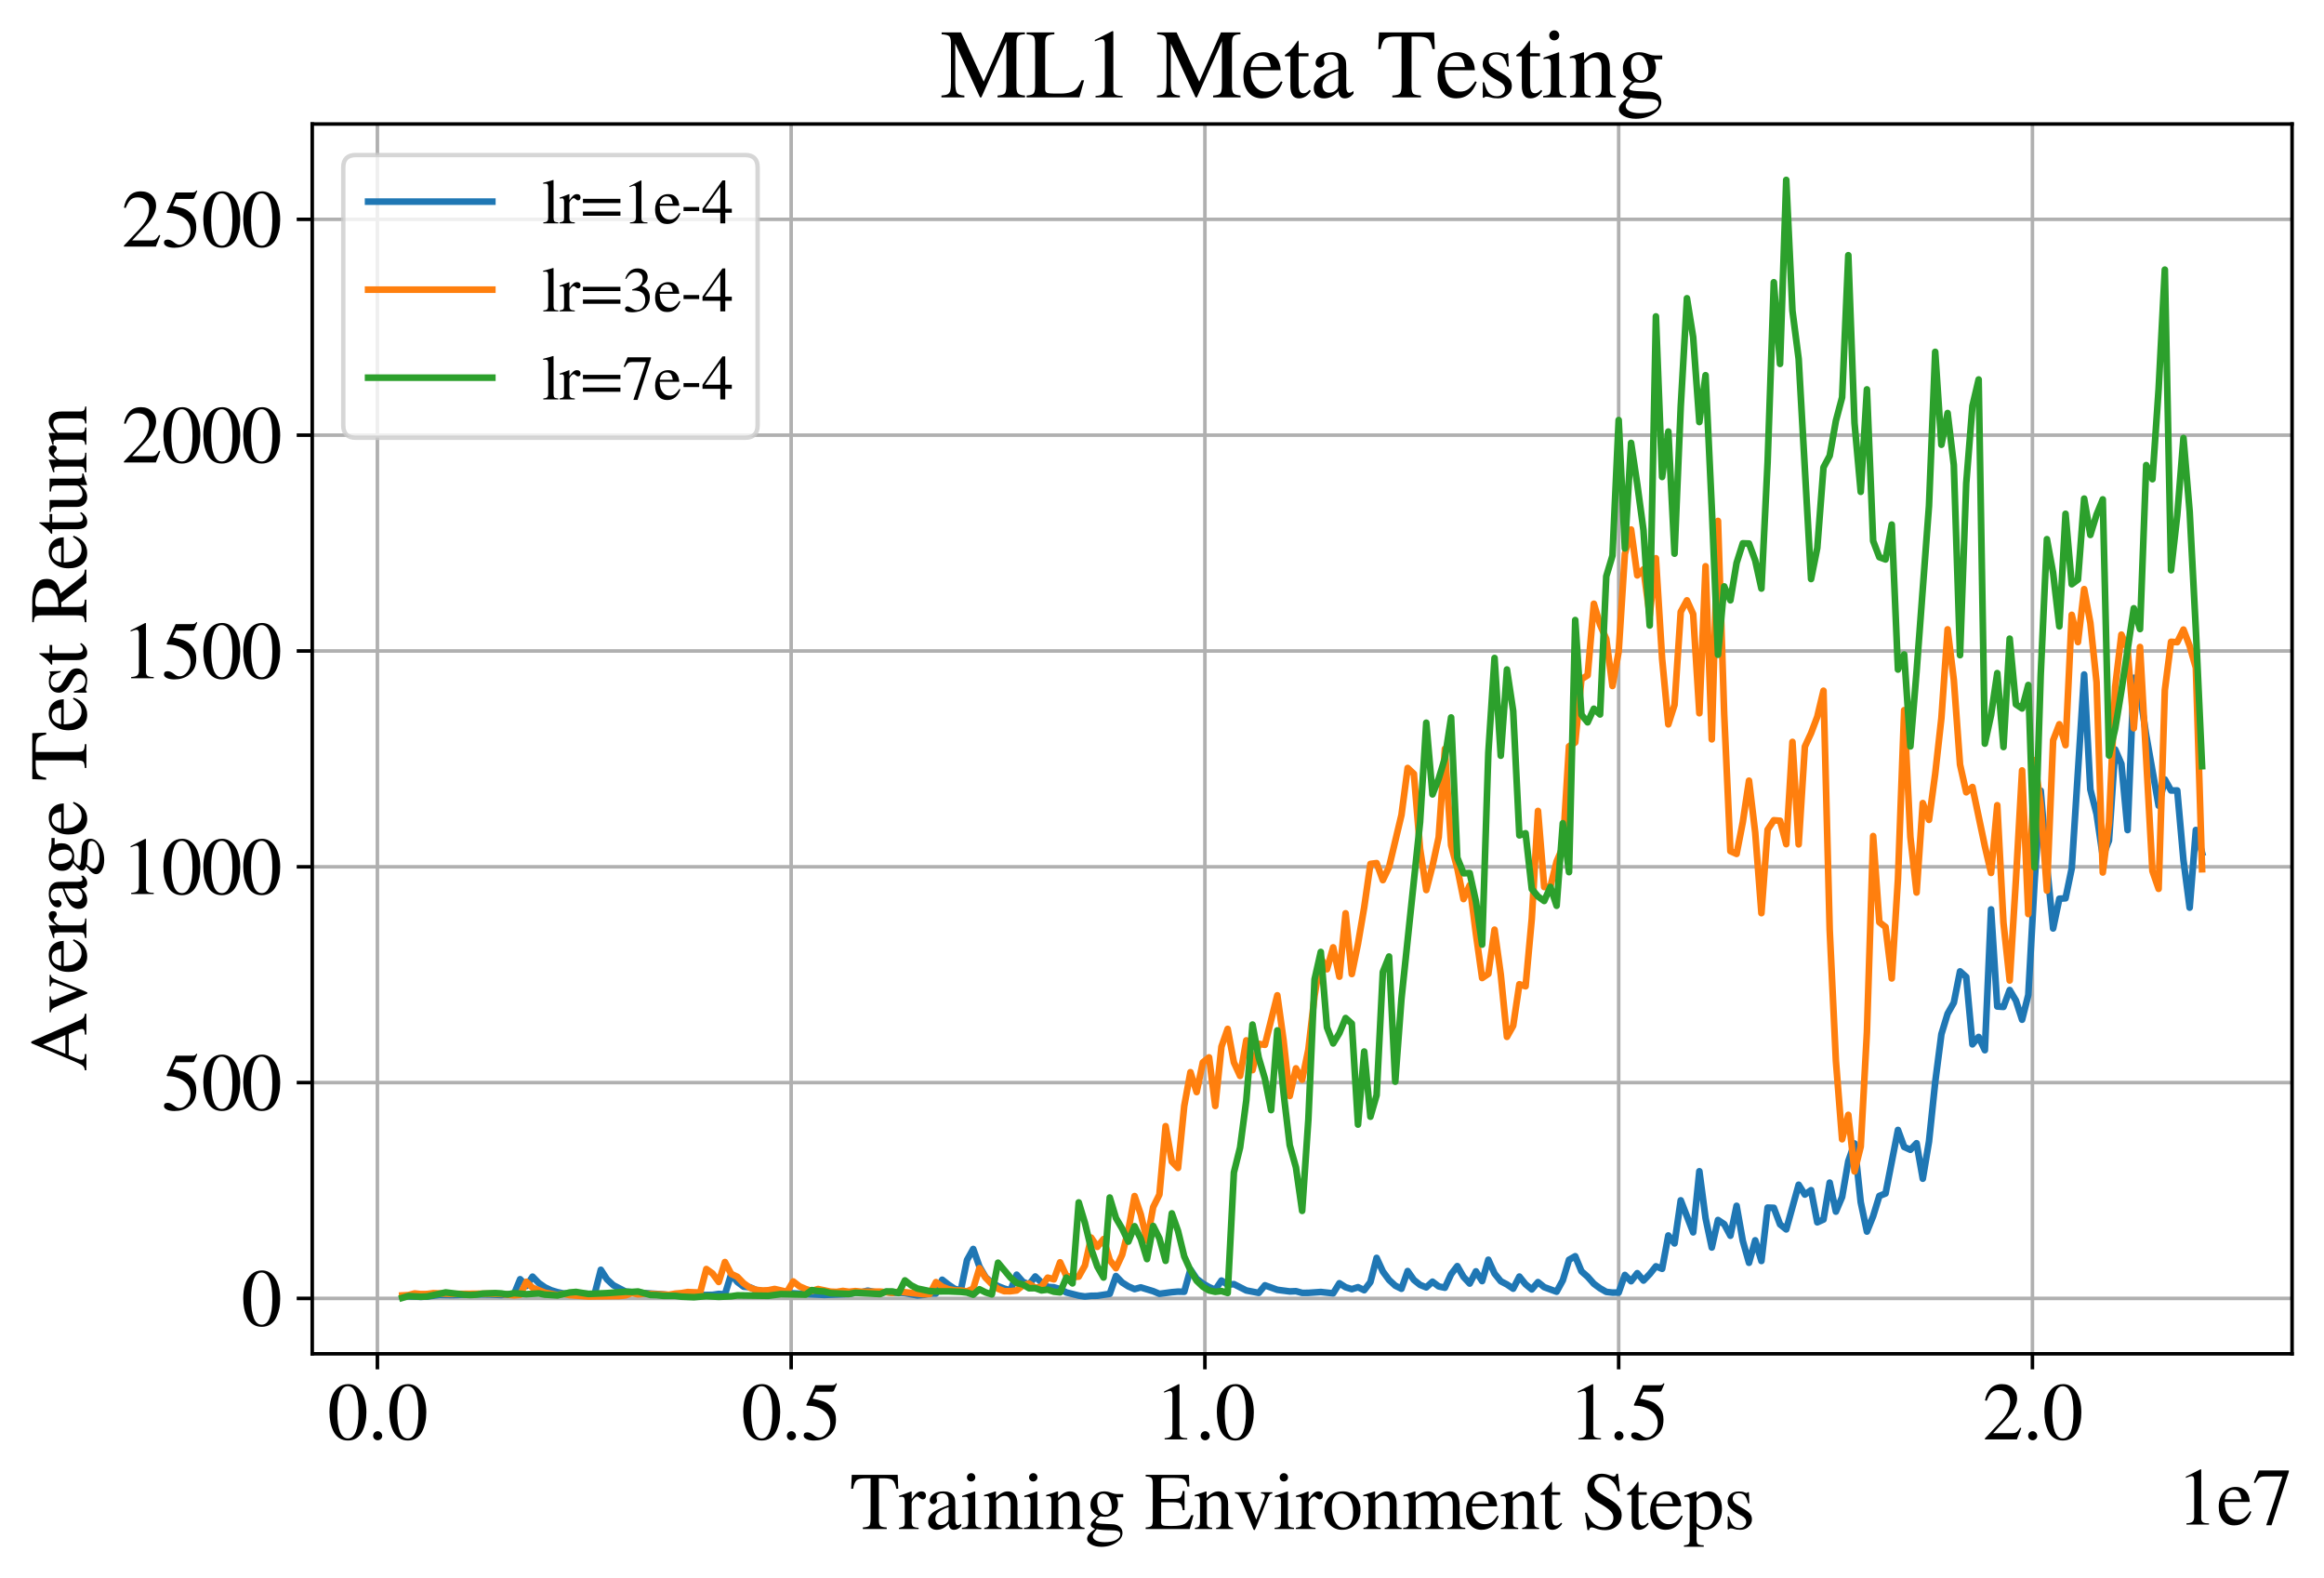 <?xml version="1.0" encoding="utf-8" standalone="no"?>
<!DOCTYPE svg PUBLIC "-//W3C//DTD SVG 1.1//EN"
  "http://www.w3.org/Graphics/SVG/1.1/DTD/svg11.dtd">
<svg xmlns:xlink="http://www.w3.org/1999/xlink" width="524pt" height="355.769pt" viewBox="0 0 524 355.769" xmlns="http://www.w3.org/2000/svg" version="1.1">
 <defs>
  <style type="text/css">*{stroke-linejoin: round; stroke-linecap: butt}</style>
 </defs>
 <g id="figure_1">
  <g id="patch_1">
   <path d="M 0 355.769 
L 524 355.769 
L 524 0 
L 0 0 
z
" style="fill: #ffffff"/>
  </g>
  <g id="axes_1">
   <g id="patch_2">
    <path d="M 70.4 305.152 
L 516.8 305.152 
L 516.8 27.952 
L 70.4 27.952 
z
" style="fill: #ffffff"/>
   </g>
   <g id="matplotlib.axis_1">
    <g id="xtick_1">
     <g id="line2d_1">
      <path d="M 85.093 305.152 
L 85.093 27.952 
" clip-path="url(#p7de0f7eb01)" style="fill: none; stroke: #b0b0b0; stroke-width: 0.8; stroke-linecap: square"/>
     </g>
     <g id="line2d_2">
      <defs>
       <path id="mce4ba49149" d="M 0 0 
L 0 3.5 
" style="stroke: #000000; stroke-width: 0.8"/>
      </defs>
      <g>
       <use xlink:href="#mce4ba49149" x="85.093" y="305.152" style="stroke: #000000; stroke-width: 0.8"/>
      </g>
     </g>
     <g id="text_1">
      <!-- 0.0 -->
      <g transform="translate(73.843 324.446)scale(0.18 -0.18)">
       <defs>
        <path id="STIXGeneral-Regular-30" d="M 3046 2112 
Q 3046 1683 2963 1302 
Q 2880 922 2717 602 
Q 2554 282 2266 96 
Q 1978 -90 1600 -90 
Q 1210 -90 915 108 
Q 621 307 461 640 
Q 301 973 227 1350 
Q 154 1728 154 2150 
Q 154 2746 301 3222 
Q 448 3699 790 4012 
Q 1133 4326 1626 4326 
Q 2253 4326 2649 3712 
Q 3046 3098 3046 2112 
z
M 2432 2080 
Q 2432 3091 2217 3625 
Q 2003 4160 1587 4160 
Q 1190 4160 979 3622 
Q 768 3085 768 2106 
Q 768 1120 979 598 
Q 1190 77 1600 77 
Q 2003 77 2217 598 
Q 2432 1120 2432 2080 
z
" transform="scale(0.016)"/>
        <path id="STIXGeneral-Regular-2e" d="M 1158 275 
Q 1158 134 1052 32 
Q 947 -70 800 -70 
Q 653 -70 550 32 
Q 448 134 448 281 
Q 448 429 553 534 
Q 659 640 806 640 
Q 947 640 1052 531 
Q 1158 422 1158 275 
z
" transform="scale(0.016)"/>
       </defs>
       <use xlink:href="#STIXGeneral-Regular-30"/>
       <use xlink:href="#STIXGeneral-Regular-2e" x="50"/>
       <use xlink:href="#STIXGeneral-Regular-30" x="75"/>
      </g>
     </g>
    </g>
    <g id="xtick_2">
     <g id="line2d_3">
      <path d="M 178.385 305.152 
L 178.385 27.952 
" clip-path="url(#p7de0f7eb01)" style="fill: none; stroke: #b0b0b0; stroke-width: 0.8; stroke-linecap: square"/>
     </g>
     <g id="line2d_4">
      <g>
       <use xlink:href="#mce4ba49149" x="178.385" y="305.152" style="stroke: #000000; stroke-width: 0.8"/>
      </g>
     </g>
     <g id="text_2">
      <!-- 0.5 -->
      <g transform="translate(167.135 324.446)scale(0.18 -0.18)">
       <defs>
        <path id="STIXGeneral-Regular-35" d="M 2803 4358 
L 2573 3814 
Q 2534 3731 2400 3731 
L 1158 3731 
L 902 3187 
Q 1606 3053 1920 2896 
Q 2234 2739 2502 2368 
Q 2726 2061 2726 1555 
Q 2726 1094 2576 780 
Q 2426 467 2099 224 
Q 1664 -90 1011 -90 
Q 646 -90 422 19 
Q 198 128 198 307 
Q 198 550 486 550 
Q 717 550 960 352 
Q 1210 147 1414 147 
Q 1747 147 2012 480 
Q 2278 813 2278 1229 
Q 2278 1843 1850 2189 
Q 1293 2637 486 2637 
Q 410 2637 410 2688 
L 416 2720 
L 1114 4237 
L 2438 4237 
Q 2547 4237 2608 4269 
Q 2669 4301 2746 4403 
L 2803 4358 
z
" transform="scale(0.016)"/>
       </defs>
       <use xlink:href="#STIXGeneral-Regular-30"/>
       <use xlink:href="#STIXGeneral-Regular-2e" x="50"/>
       <use xlink:href="#STIXGeneral-Regular-35" x="75"/>
      </g>
     </g>
    </g>
    <g id="xtick_3">
     <g id="line2d_5">
      <path d="M 271.676 305.152 
L 271.676 27.952 
" clip-path="url(#p7de0f7eb01)" style="fill: none; stroke: #b0b0b0; stroke-width: 0.8; stroke-linecap: square"/>
     </g>
     <g id="line2d_6">
      <g>
       <use xlink:href="#mce4ba49149" x="271.676" y="305.152" style="stroke: #000000; stroke-width: 0.8"/>
      </g>
     </g>
     <g id="text_3">
      <!-- 1.0 -->
      <g transform="translate(260.426 324.446)scale(0.18 -0.18)">
       <defs>
        <path id="STIXGeneral-Regular-31" d="M 2522 0 
L 755 0 
L 755 96 
Q 1107 115 1235 227 
Q 1363 339 1363 608 
L 1363 3482 
Q 1363 3795 1171 3795 
Q 1082 3795 883 3718 
L 710 3654 
L 710 3744 
L 1856 4326 
L 1914 4307 
L 1914 486 
Q 1914 275 2042 185 
Q 2170 96 2522 96 
L 2522 0 
z
" transform="scale(0.016)"/>
       </defs>
       <use xlink:href="#STIXGeneral-Regular-31"/>
       <use xlink:href="#STIXGeneral-Regular-2e" x="50"/>
       <use xlink:href="#STIXGeneral-Regular-30" x="75"/>
      </g>
     </g>
    </g>
    <g id="xtick_4">
     <g id="line2d_7">
      <path d="M 364.968 305.152 
L 364.968 27.952 
" clip-path="url(#p7de0f7eb01)" style="fill: none; stroke: #b0b0b0; stroke-width: 0.8; stroke-linecap: square"/>
     </g>
     <g id="line2d_8">
      <g>
       <use xlink:href="#mce4ba49149" x="364.968" y="305.152" style="stroke: #000000; stroke-width: 0.8"/>
      </g>
     </g>
     <g id="text_4">
      <!-- 1.5 -->
      <g transform="translate(353.718 324.446)scale(0.18 -0.18)">
       <use xlink:href="#STIXGeneral-Regular-31"/>
       <use xlink:href="#STIXGeneral-Regular-2e" x="50"/>
       <use xlink:href="#STIXGeneral-Regular-35" x="75"/>
      </g>
     </g>
    </g>
    <g id="xtick_5">
     <g id="line2d_9">
      <path d="M 458.26 305.152 
L 458.26 27.952 
" clip-path="url(#p7de0f7eb01)" style="fill: none; stroke: #b0b0b0; stroke-width: 0.8; stroke-linecap: square"/>
     </g>
     <g id="line2d_10">
      <g>
       <use xlink:href="#mce4ba49149" x="458.26" y="305.152" style="stroke: #000000; stroke-width: 0.8"/>
      </g>
     </g>
     <g id="text_5">
      <!-- 2.0 -->
      <g transform="translate(447.01 324.446)scale(0.18 -0.18)">
       <defs>
        <path id="STIXGeneral-Regular-32" d="M 3034 877 
L 2688 0 
L 186 0 
L 186 77 
L 1325 1286 
Q 1773 1754 1965 2144 
Q 2157 2534 2157 2950 
Q 2157 3379 1920 3616 
Q 1683 3853 1267 3853 
Q 922 3853 720 3673 
Q 518 3494 326 3021 
L 192 3053 
Q 301 3648 630 3987 
Q 960 4326 1523 4326 
Q 2054 4326 2380 4006 
Q 2707 3686 2707 3200 
Q 2707 2477 1888 1613 
L 832 486 
L 2330 486 
Q 2541 486 2665 569 
Q 2790 653 2944 915 
L 3034 877 
z
" transform="scale(0.016)"/>
       </defs>
       <use xlink:href="#STIXGeneral-Regular-32"/>
       <use xlink:href="#STIXGeneral-Regular-2e" x="50"/>
       <use xlink:href="#STIXGeneral-Regular-30" x="75"/>
      </g>
     </g>
    </g>
    <g id="text_6">
     <!-- Training Environment Steps -->
     <g transform="translate(191.605 344.646)scale(0.18 -0.18)">
      <defs>
       <path id="STIXGeneral-Regular-54" d="M 3795 3149 
L 3642 3149 
Q 3539 3674 3353 3821 
Q 3168 3968 2656 3968 
L 2278 3968 
L 2278 710 
Q 2278 346 2387 243 
Q 2496 141 2893 122 
L 2893 0 
L 1024 0 
L 1024 122 
Q 1427 147 1526 256 
Q 1626 365 1626 787 
L 1626 3968 
L 1242 3968 
Q 723 3968 540 3817 
Q 358 3667 262 3149 
L 109 3149 
L 154 4237 
L 3750 4237 
L 3795 3149 
z
" transform="scale(0.016)"/>
       <path id="STIXGeneral-Regular-72" d="M 1024 2931 
L 1024 2342 
Q 1267 2688 1430 2816 
Q 1594 2944 1792 2944 
Q 1958 2944 2051 2854 
Q 2144 2765 2144 2605 
Q 2144 2470 2077 2393 
Q 2010 2317 1894 2317 
Q 1773 2317 1638 2445 
Q 1536 2541 1472 2541 
Q 1338 2541 1181 2355 
Q 1024 2170 1024 2016 
L 1024 576 
Q 1024 301 1133 205 
Q 1242 109 1568 96 
L 1568 0 
L 32 0 
L 32 96 
Q 339 154 412 224 
Q 486 294 486 538 
L 486 2138 
Q 486 2349 438 2435 
Q 390 2522 269 2522 
Q 166 2522 45 2496 
L 45 2598 
Q 448 2726 992 2944 
L 1024 2931 
z
" transform="scale(0.016)"/>
       <path id="STIXGeneral-Regular-61" d="M 2829 422 
L 2829 243 
Q 2586 -64 2253 -64 
Q 1888 -64 1843 403 
L 1837 403 
Q 1427 -64 909 -64 
Q 608 -64 422 112 
Q 237 288 237 602 
Q 237 1050 685 1350 
Q 992 1555 1837 1869 
L 1837 2214 
Q 1837 2502 1699 2646 
Q 1562 2790 1338 2790 
Q 1146 2790 1018 2697 
Q 890 2605 890 2477 
Q 890 2419 909 2348 
Q 928 2278 928 2208 
Q 928 2112 841 2029 
Q 755 1946 634 1946 
Q 525 1946 441 2029 
Q 358 2112 358 2240 
Q 358 2547 685 2752 
Q 986 2944 1421 2944 
Q 1939 2944 2176 2656 
Q 2291 2522 2323 2384 
Q 2355 2246 2355 1946 
L 2355 723 
Q 2355 301 2554 301 
Q 2682 301 2829 422 
z
M 1837 813 
L 1837 1715 
Q 1248 1510 1018 1293 
Q 800 1094 800 800 
Q 800 557 921 432 
Q 1043 307 1242 307 
Q 1453 307 1613 410 
Q 1747 506 1792 589 
Q 1837 672 1837 813 
z
" transform="scale(0.016)"/>
       <path id="STIXGeneral-Regular-69" d="M 1152 4045 
Q 1152 3904 1056 3811 
Q 960 3718 819 3718 
Q 685 3718 592 3811 
Q 499 3904 499 4045 
Q 499 4179 595 4275 
Q 691 4371 826 4371 
Q 966 4371 1059 4275 
Q 1152 4179 1152 4045 
z
M 1619 0 
L 102 0 
L 102 96 
Q 435 115 521 211 
Q 608 307 608 666 
L 608 2118 
Q 608 2342 563 2432 
Q 518 2522 397 2522 
Q 243 2522 128 2490 
L 128 2592 
L 1120 2944 
L 1146 2918 
L 1146 672 
Q 1146 314 1226 218 
Q 1306 122 1619 96 
L 1619 0 
z
" transform="scale(0.016)"/>
       <path id="STIXGeneral-Regular-6e" d="M 3104 0 
L 1773 0 
L 1779 96 
Q 2016 115 2096 233 
Q 2176 352 2176 672 
L 2176 1946 
Q 2176 2592 1709 2592 
Q 1549 2592 1408 2515 
Q 1267 2438 1050 2227 
L 1050 461 
Q 1050 269 1136 192 
Q 1222 115 1466 96 
L 1466 0 
L 115 0 
L 115 96 
Q 358 115 435 214 
Q 512 314 512 602 
L 512 2157 
Q 512 2394 467 2483 
Q 422 2573 288 2573 
Q 160 2573 102 2547 
L 102 2656 
Q 550 2784 979 2944 
L 1030 2925 
L 1030 2426 
L 1037 2426 
Q 1491 2944 1958 2944 
Q 2323 2944 2518 2688 
Q 2714 2432 2714 1958 
L 2714 544 
Q 2714 288 2790 205 
Q 2867 122 3104 96 
L 3104 0 
z
" transform="scale(0.016)"/>
       <path id="STIXGeneral-Regular-67" d="M 3008 2483 
L 2477 2483 
Q 2598 2208 2598 1946 
Q 2598 1453 2265 1203 
Q 1933 954 1600 954 
Q 1530 954 1357 973 
L 1235 986 
Q 1107 947 979 812 
Q 851 678 851 582 
Q 851 435 1350 410 
L 2176 371 
Q 2528 358 2739 172 
Q 2950 -13 2950 -314 
Q 2950 -685 2566 -986 
Q 2035 -1395 1286 -1395 
Q 826 -1395 502 -1212 
Q 179 -1030 179 -774 
Q 179 -595 320 -419 
Q 461 -243 806 6 
Q 602 102 534 172 
Q 467 243 467 346 
Q 467 531 762 787 
Q 909 915 1037 1043 
Q 717 1203 579 1401 
Q 442 1600 442 1901 
Q 442 2336 752 2640 
Q 1062 2944 1510 2944 
Q 1766 2944 2022 2848 
L 2163 2797 
Q 2349 2733 2515 2733 
L 3008 2733 
L 3008 2483 
z
M 973 2163 
L 973 2144 
Q 973 1683 1155 1398 
Q 1338 1114 1632 1114 
Q 1850 1114 1978 1270 
Q 2106 1427 2106 1690 
Q 2106 2112 1914 2464 
Q 1754 2765 1446 2765 
Q 1222 2765 1097 2605 
Q 973 2445 973 2163 
z
M 2771 -410 
Q 2771 -230 2595 -163 
Q 2419 -96 1978 -96 
Q 1344 -96 941 -13 
Q 749 -243 688 -348 
Q 627 -454 627 -563 
Q 627 -774 880 -902 
Q 1133 -1030 1555 -1030 
Q 2099 -1030 2435 -860 
Q 2771 -691 2771 -410 
z
" transform="scale(0.016)"/>
       <path id="STIXGeneral-Regular-20" transform="scale(0.016)"/>
       <path id="STIXGeneral-Regular-45" d="M 3821 1082 
L 3526 0 
L 77 0 
L 77 122 
Q 442 147 538 252 
Q 634 358 634 730 
L 634 3520 
Q 634 3878 534 3987 
Q 435 4096 77 4115 
L 77 4237 
L 3469 4237 
L 3494 3322 
L 3334 3322 
Q 3264 3750 3085 3872 
Q 2906 3994 2349 3994 
L 1510 3994 
Q 1370 3994 1328 3952 
Q 1286 3910 1286 3763 
L 1286 2355 
L 2253 2355 
Q 2656 2355 2787 2470 
Q 2918 2586 2976 2970 
L 3123 2970 
L 3123 1472 
L 2976 1472 
Q 2918 1875 2790 1984 
Q 2662 2093 2253 2093 
L 1286 2093 
L 1286 538 
Q 1286 346 1420 291 
Q 1555 237 1933 237 
L 2163 237 
Q 2848 237 3136 403 
Q 3424 570 3642 1082 
L 3821 1082 
z
" transform="scale(0.016)"/>
       <path id="STIXGeneral-Regular-76" d="M 3053 2880 
L 3053 2784 
Q 2906 2771 2835 2688 
Q 2765 2605 2637 2285 
L 1818 230 
Q 1690 -90 1638 -90 
Q 1587 -90 1523 77 
Q 1510 96 1497 141 
Q 1485 186 1472 211 
L 704 2048 
Q 499 2534 403 2652 
Q 307 2771 122 2784 
L 122 2880 
L 1376 2880 
L 1376 2784 
Q 1210 2771 1146 2732 
Q 1082 2694 1082 2611 
Q 1082 2509 1139 2368 
L 1792 730 
L 2426 2387 
Q 2464 2483 2464 2579 
Q 2464 2758 2163 2784 
L 2163 2880 
L 3053 2880 
z
" transform="scale(0.016)"/>
       <path id="STIXGeneral-Regular-6f" d="M 3008 1478 
Q 3008 806 2608 371 
Q 2208 -64 1568 -64 
Q 979 -64 582 368 
Q 186 800 186 1459 
Q 186 2125 582 2534 
Q 979 2944 1626 2944 
Q 2221 2944 2614 2537 
Q 3008 2131 3008 1478 
z
M 2432 1306 
Q 2432 2035 2112 2445 
Q 1856 2765 1504 2765 
Q 1171 2765 966 2493 
Q 762 2221 762 1747 
Q 762 928 1101 435 
Q 1318 115 1677 115 
Q 2029 115 2230 432 
Q 2432 749 2432 1306 
z
" transform="scale(0.016)"/>
       <path id="STIXGeneral-Regular-6d" d="M 4960 0 
L 3565 0 
L 3565 96 
Q 3834 122 3907 208 
Q 3981 294 3981 576 
L 3981 1894 
Q 3981 2278 3869 2444 
Q 3757 2611 3488 2611 
Q 3264 2611 3107 2521 
Q 2950 2432 2803 2221 
L 2803 608 
Q 2803 301 2896 201 
Q 2989 102 3264 96 
L 3264 0 
L 1830 0 
L 1830 96 
Q 2112 115 2189 188 
Q 2266 262 2266 550 
L 2266 1901 
Q 2266 2611 1850 2611 
Q 1670 2611 1468 2531 
Q 1267 2451 1171 2336 
Q 1088 2240 1088 2227 
L 1088 448 
Q 1088 243 1177 176 
Q 1267 109 1523 96 
L 1523 0 
L 102 0 
L 102 96 
Q 371 102 460 195 
Q 550 288 550 563 
L 550 2150 
Q 550 2387 499 2480 
Q 448 2573 326 2573 
Q 230 2573 122 2547 
L 122 2656 
Q 557 2778 1011 2944 
L 1062 2925 
L 1062 2451 
L 1075 2451 
Q 1363 2752 1584 2848 
Q 1805 2944 2054 2944 
Q 2560 2944 2733 2406 
Q 3232 2944 3776 2944 
Q 4518 2944 4518 1792 
L 4518 493 
Q 4518 282 4582 202 
Q 4646 122 4794 109 
L 4960 96 
L 4960 0 
z
" transform="scale(0.016)"/>
       <path id="STIXGeneral-Regular-65" d="M 2611 1050 
L 2714 1005 
Q 2330 -64 1376 -64 
Q 813 -64 486 329 
Q 160 723 160 1389 
Q 160 2074 525 2509 
Q 890 2944 1485 2944 
Q 2061 2944 2374 2502 
Q 2560 2246 2592 1773 
L 621 1773 
Q 646 1370 700 1158 
Q 755 947 915 730 
Q 1184 378 1626 378 
Q 1939 378 2153 531 
Q 2368 685 2611 1050 
z
M 634 1978 
L 1939 1978 
Q 1882 2381 1750 2547 
Q 1619 2714 1312 2714 
Q 1043 2714 864 2525 
Q 685 2336 634 1978 
z
" transform="scale(0.016)"/>
       <path id="STIXGeneral-Regular-74" d="M 1702 493 
L 1786 422 
Q 1478 -64 1011 -64 
Q 448 -64 448 749 
L 448 2675 
L 109 2675 
Q 83 2694 83 2720 
Q 83 2771 192 2842 
Q 435 2982 813 3526 
Q 826 3546 874 3606 
Q 922 3667 941 3706 
Q 986 3706 986 3622 
L 986 2880 
L 1632 2880 
L 1632 2675 
L 986 2675 
L 986 845 
Q 986 538 1062 403 
Q 1139 269 1318 269 
Q 1510 269 1702 493 
z
" transform="scale(0.016)"/>
       <path id="STIXGeneral-Regular-53" d="M 3002 2963 
L 2842 2963 
Q 2733 3360 2579 3565 
Q 2189 4064 1651 4064 
Q 1357 4064 1181 3894 
Q 1005 3725 1005 3456 
Q 1005 3328 1069 3206 
Q 1133 3085 1206 2998 
Q 1280 2912 1465 2784 
Q 1651 2656 1766 2589 
Q 1882 2522 2150 2362 
Q 2669 2061 2905 1763 
Q 3142 1466 3142 1107 
Q 3142 576 2771 243 
Q 2400 -90 1837 -90 
Q 1421 -90 1082 58 
Q 915 128 781 128 
Q 704 128 653 70 
Q 602 13 602 -83 
L 461 -83 
L 275 1274 
L 416 1274 
Q 845 141 1734 141 
Q 2074 141 2285 342 
Q 2496 544 2496 858 
Q 2496 1158 2310 1363 
Q 2003 1696 1235 2106 
Q 454 2522 454 3206 
Q 454 3718 768 4022 
Q 1082 4326 1568 4326 
Q 1907 4326 2240 4186 
Q 2413 4109 2522 4109 
Q 2688 4109 2726 4326 
L 2861 4326 
L 3002 2963 
z
" transform="scale(0.016)"/>
       <path id="STIXGeneral-Regular-70" d="M 1018 2931 
L 1018 2438 
Q 1421 2944 1939 2944 
Q 2406 2944 2707 2560 
Q 3008 2176 3008 1581 
Q 3008 883 2621 409 
Q 2234 -64 1664 -64 
Q 1466 -64 1328 -6 
Q 1190 51 1018 211 
L 1018 -794 
Q 1018 -1094 1120 -1180 
Q 1222 -1267 1581 -1274 
L 1581 -1389 
L 32 -1389 
L 32 -1280 
Q 314 -1254 397 -1171 
Q 480 -1088 480 -838 
L 480 2157 
Q 480 2381 429 2451 
Q 378 2522 218 2522 
Q 115 2522 58 2515 
L 58 2618 
Q 506 2752 979 2944 
L 1018 2931 
z
M 1018 2138 
L 1018 563 
Q 1018 422 1238 281 
Q 1459 141 1683 141 
Q 2029 141 2243 467 
Q 2458 794 2458 1325 
Q 2458 1888 2243 2224 
Q 2029 2560 1670 2560 
Q 1446 2560 1232 2419 
Q 1018 2278 1018 2138 
z
" transform="scale(0.016)"/>
       <path id="STIXGeneral-Regular-73" d="M 998 1926 
L 1664 1523 
Q 1984 1331 2105 1164 
Q 2227 998 2227 736 
Q 2227 416 1961 176 
Q 1696 -64 1331 -64 
Q 1030 -64 864 -6 
Q 691 51 570 51 
Q 461 51 416 -26 
L 333 -26 
L 333 979 
L 435 979 
Q 538 512 730 294 
Q 922 77 1248 77 
Q 1485 77 1632 211 
Q 1779 346 1779 550 
Q 1779 845 1440 1030 
L 1094 1222 
Q 326 1651 326 2150 
Q 326 2522 566 2730 
Q 806 2938 1210 2938 
Q 1491 2938 1638 2867 
Q 1754 2816 1818 2816 
Q 1862 2816 1920 2880 
L 1990 2880 
L 2022 2010 
L 1926 2010 
Q 1818 2445 1654 2621 
Q 1491 2797 1203 2797 
Q 986 2797 854 2688 
Q 723 2579 723 2362 
Q 723 2253 796 2128 
Q 870 2003 998 1926 
z
" transform="scale(0.016)"/>
      </defs>
      <use xlink:href="#STIXGeneral-Regular-54"/>
      <use xlink:href="#STIXGeneral-Regular-72" x="61.1"/>
      <use xlink:href="#STIXGeneral-Regular-61" x="94.4"/>
      <use xlink:href="#STIXGeneral-Regular-69" x="138.8"/>
      <use xlink:href="#STIXGeneral-Regular-6e" x="166.6"/>
      <use xlink:href="#STIXGeneral-Regular-69" x="216.6"/>
      <use xlink:href="#STIXGeneral-Regular-6e" x="244.4"/>
      <use xlink:href="#STIXGeneral-Regular-67" x="294.4"/>
      <use xlink:href="#STIXGeneral-Regular-20" x="344.4"/>
      <use xlink:href="#STIXGeneral-Regular-45" x="369.4"/>
      <use xlink:href="#STIXGeneral-Regular-6e" x="430.5"/>
      <use xlink:href="#STIXGeneral-Regular-76" x="480.5"/>
      <use xlink:href="#STIXGeneral-Regular-69" x="530.5"/>
      <use xlink:href="#STIXGeneral-Regular-72" x="558.3"/>
      <use xlink:href="#STIXGeneral-Regular-6f" x="591.6"/>
      <use xlink:href="#STIXGeneral-Regular-6e" x="641.6"/>
      <use xlink:href="#STIXGeneral-Regular-6d" x="691.6"/>
      <use xlink:href="#STIXGeneral-Regular-65" x="769.4"/>
      <use xlink:href="#STIXGeneral-Regular-6e" x="813.8"/>
      <use xlink:href="#STIXGeneral-Regular-74" x="863.8"/>
      <use xlink:href="#STIXGeneral-Regular-20" x="891.6"/>
      <use xlink:href="#STIXGeneral-Regular-53" x="916.6"/>
      <use xlink:href="#STIXGeneral-Regular-74" x="972.2"/>
      <use xlink:href="#STIXGeneral-Regular-65" x="1000"/>
      <use xlink:href="#STIXGeneral-Regular-70" x="1044.4"/>
      <use xlink:href="#STIXGeneral-Regular-73" x="1094.4"/>
     </g>
    </g>
    <g id="text_7">
     <!-- 1e7 -->
     <g transform="translate(490.807 343.646)scale(0.18 -0.18)">
      <defs>
       <path id="STIXGeneral-Regular-37" d="M 2874 4134 
L 1517 -51 
L 1101 -51 
L 2368 3763 
L 992 3763 
Q 717 3763 582 3667 
Q 448 3571 243 3238 
L 128 3296 
L 512 4237 
L 2874 4237 
L 2874 4134 
z
" transform="scale(0.016)"/>
      </defs>
      <use xlink:href="#STIXGeneral-Regular-31"/>
      <use xlink:href="#STIXGeneral-Regular-65" x="50"/>
      <use xlink:href="#STIXGeneral-Regular-37" x="94.4"/>
     </g>
    </g>
   </g>
   <g id="matplotlib.axis_2">
    <g id="ytick_1">
     <g id="line2d_11">
      <path d="M 70.4 292.67 
L 516.8 292.67 
" clip-path="url(#p7de0f7eb01)" style="fill: none; stroke: #b0b0b0; stroke-width: 0.8; stroke-linecap: square"/>
     </g>
     <g id="line2d_12">
      <defs>
       <path id="m7c3f7b9335" d="M 0 0 
L -3.5 0 
" style="stroke: #000000; stroke-width: 0.8"/>
      </defs>
      <g>
       <use xlink:href="#m7c3f7b9335" x="70.4" y="292.67" style="stroke: #000000; stroke-width: 0.8"/>
      </g>
     </g>
     <g id="text_8">
      <!-- 0 -->
      <g transform="translate(54.4 298.817)scale(0.18 -0.18)">
       <use xlink:href="#STIXGeneral-Regular-30"/>
      </g>
     </g>
    </g>
    <g id="ytick_2">
     <g id="line2d_13">
      <path d="M 70.4 244.025 
L 516.8 244.025 
" clip-path="url(#p7de0f7eb01)" style="fill: none; stroke: #b0b0b0; stroke-width: 0.8; stroke-linecap: square"/>
     </g>
     <g id="line2d_14">
      <g>
       <use xlink:href="#m7c3f7b9335" x="70.4" y="244.025" style="stroke: #000000; stroke-width: 0.8"/>
      </g>
     </g>
     <g id="text_9">
      <!-- 500 -->
      <g transform="translate(36.4 250.171)scale(0.18 -0.18)">
       <use xlink:href="#STIXGeneral-Regular-35"/>
       <use xlink:href="#STIXGeneral-Regular-30" x="50"/>
       <use xlink:href="#STIXGeneral-Regular-30" x="100"/>
      </g>
     </g>
    </g>
    <g id="ytick_3">
     <g id="line2d_15">
      <path d="M 70.4 195.379 
L 516.8 195.379 
" clip-path="url(#p7de0f7eb01)" style="fill: none; stroke: #b0b0b0; stroke-width: 0.8; stroke-linecap: square"/>
     </g>
     <g id="line2d_16">
      <g>
       <use xlink:href="#m7c3f7b9335" x="70.4" y="195.379" style="stroke: #000000; stroke-width: 0.8"/>
      </g>
     </g>
     <g id="text_10">
      <!-- 1000 -->
      <g transform="translate(27.4 201.526)scale(0.18 -0.18)">
       <use xlink:href="#STIXGeneral-Regular-31"/>
       <use xlink:href="#STIXGeneral-Regular-30" x="50"/>
       <use xlink:href="#STIXGeneral-Regular-30" x="100"/>
       <use xlink:href="#STIXGeneral-Regular-30" x="150"/>
      </g>
     </g>
    </g>
    <g id="ytick_4">
     <g id="line2d_17">
      <path d="M 70.4 146.733 
L 516.8 146.733 
" clip-path="url(#p7de0f7eb01)" style="fill: none; stroke: #b0b0b0; stroke-width: 0.8; stroke-linecap: square"/>
     </g>
     <g id="line2d_18">
      <g>
       <use xlink:href="#m7c3f7b9335" x="70.4" y="146.733" style="stroke: #000000; stroke-width: 0.8"/>
      </g>
     </g>
     <g id="text_11">
      <!-- 1500 -->
      <g transform="translate(27.4 152.88)scale(0.18 -0.18)">
       <use xlink:href="#STIXGeneral-Regular-31"/>
       <use xlink:href="#STIXGeneral-Regular-35" x="50"/>
       <use xlink:href="#STIXGeneral-Regular-30" x="100"/>
       <use xlink:href="#STIXGeneral-Regular-30" x="150"/>
      </g>
     </g>
    </g>
    <g id="ytick_5">
     <g id="line2d_19">
      <path d="M 70.4 98.088 
L 516.8 98.088 
" clip-path="url(#p7de0f7eb01)" style="fill: none; stroke: #b0b0b0; stroke-width: 0.8; stroke-linecap: square"/>
     </g>
     <g id="line2d_20">
      <g>
       <use xlink:href="#m7c3f7b9335" x="70.4" y="98.088" style="stroke: #000000; stroke-width: 0.8"/>
      </g>
     </g>
     <g id="text_12">
      <!-- 2000 -->
      <g transform="translate(27.4 104.235)scale(0.18 -0.18)">
       <use xlink:href="#STIXGeneral-Regular-32"/>
       <use xlink:href="#STIXGeneral-Regular-30" x="50"/>
       <use xlink:href="#STIXGeneral-Regular-30" x="100"/>
       <use xlink:href="#STIXGeneral-Regular-30" x="150"/>
      </g>
     </g>
    </g>
    <g id="ytick_6">
     <g id="line2d_21">
      <path d="M 70.4 49.442 
L 516.8 49.442 
" clip-path="url(#p7de0f7eb01)" style="fill: none; stroke: #b0b0b0; stroke-width: 0.8; stroke-linecap: square"/>
     </g>
     <g id="line2d_22">
      <g>
       <use xlink:href="#m7c3f7b9335" x="70.4" y="49.442" style="stroke: #000000; stroke-width: 0.8"/>
      </g>
     </g>
     <g id="text_13">
      <!-- 2500 -->
      <g transform="translate(27.4 55.589)scale(0.18 -0.18)">
       <use xlink:href="#STIXGeneral-Regular-32"/>
       <use xlink:href="#STIXGeneral-Regular-35" x="50"/>
       <use xlink:href="#STIXGeneral-Regular-30" x="100"/>
       <use xlink:href="#STIXGeneral-Regular-30" x="150"/>
      </g>
     </g>
    </g>
    <g id="text_14">
     <!-- Average Test Return -->
     <g transform="translate(19.477 241.533)rotate(-90)scale(0.18 -0.18)">
      <defs>
       <path id="STIXGeneral-Regular-41" d="M 4525 0 
L 2893 0 
L 2893 122 
Q 3149 122 3245 179 
Q 3334 224 3334 333 
Q 3334 499 3213 781 
L 2950 1382 
L 1274 1382 
L 979 653 
Q 922 506 922 384 
Q 922 237 1027 179 
Q 1133 122 1370 122 
L 1370 0 
L 96 0 
L 96 122 
Q 365 147 486 316 
Q 608 486 902 1190 
L 2221 4314 
L 2349 4314 
L 3923 710 
Q 4064 378 4176 262 
Q 4288 147 4525 122 
L 4525 0 
z
M 2861 1645 
L 2118 3405 
L 1382 1645 
L 2861 1645 
z
" transform="scale(0.016)"/>
       <path id="STIXGeneral-Regular-52" d="M 4224 0 
L 3187 0 
L 1664 1971 
L 1306 1958 
L 1306 717 
Q 1306 352 1405 249 
Q 1504 147 1875 122 
L 1875 0 
L 109 0 
L 109 122 
Q 474 154 563 262 
Q 653 371 653 794 
L 653 3526 
Q 653 3885 563 3987 
Q 474 4090 109 4115 
L 109 4237 
L 1850 4237 
Q 2726 4237 3187 3859 
Q 3501 3603 3501 3091 
Q 3501 2221 2342 2042 
L 3622 422 
Q 3757 256 3878 198 
Q 4000 141 4224 122 
L 4224 0 
z
M 1306 3731 
L 1306 2195 
Q 1766 2202 1990 2246 
Q 2214 2291 2438 2413 
Q 2803 2618 2803 3142 
Q 2803 4000 1632 4000 
Q 1459 4000 1382 3945 
Q 1306 3891 1306 3731 
z
" transform="scale(0.016)"/>
       <path id="STIXGeneral-Regular-75" d="M 3072 320 
L 3072 230 
Q 2573 96 2195 -58 
L 2163 -38 
L 2163 486 
L 2150 486 
Q 1747 -64 1235 -64 
Q 870 -64 662 160 
Q 454 384 454 755 
L 454 2362 
Q 454 2598 371 2688 
Q 288 2778 58 2790 
L 58 2880 
L 992 2880 
L 992 813 
Q 992 595 1123 451 
Q 1254 307 1446 307 
Q 1760 307 1984 506 
Q 2067 582 2099 649 
Q 2131 717 2131 877 
L 2131 2355 
Q 2131 2605 2041 2678 
Q 1952 2752 1658 2771 
L 1658 2880 
L 2669 2880 
L 2669 685 
Q 2669 461 2742 390 
Q 2816 320 3034 320 
L 3072 320 
z
" transform="scale(0.016)"/>
      </defs>
      <use xlink:href="#STIXGeneral-Regular-41"/>
      <use xlink:href="#STIXGeneral-Regular-76" x="72.2"/>
      <use xlink:href="#STIXGeneral-Regular-65" x="122.2"/>
      <use xlink:href="#STIXGeneral-Regular-72" x="166.6"/>
      <use xlink:href="#STIXGeneral-Regular-61" x="199.9"/>
      <use xlink:href="#STIXGeneral-Regular-67" x="244.3"/>
      <use xlink:href="#STIXGeneral-Regular-65" x="294.3"/>
      <use xlink:href="#STIXGeneral-Regular-20" x="338.7"/>
      <use xlink:href="#STIXGeneral-Regular-54" x="363.7"/>
      <use xlink:href="#STIXGeneral-Regular-65" x="424.8"/>
      <use xlink:href="#STIXGeneral-Regular-73" x="469.2"/>
      <use xlink:href="#STIXGeneral-Regular-74" x="508.1"/>
      <use xlink:href="#STIXGeneral-Regular-20" x="535.9"/>
      <use xlink:href="#STIXGeneral-Regular-52" x="560.9"/>
      <use xlink:href="#STIXGeneral-Regular-65" x="627.6"/>
      <use xlink:href="#STIXGeneral-Regular-74" x="672"/>
      <use xlink:href="#STIXGeneral-Regular-75" x="699.8"/>
      <use xlink:href="#STIXGeneral-Regular-72" x="749.8"/>
      <use xlink:href="#STIXGeneral-Regular-6e" x="783.1"/>
     </g>
    </g>
   </g>
   <g id="line2d_23">
    <path d="M 90.691 292.148 
L 94.889 292.305 
L 96.288 292.244 
L 99.087 291.864 
L 101.886 291.912 
L 103.285 291.884 
L 106.084 291.702 
L 110.282 291.772 
L 113.081 291.9 
L 114.48 291.704 
L 115.88 291.75 
L 117.279 288.347 
L 118.678 289.878 
L 120.078 287.767 
L 121.477 289.202 
L 122.876 290.185 
L 124.276 290.84 
L 125.675 291.263 
L 127.075 291.557 
L 131.273 291.611 
L 134.071 291.68 
L 135.471 286.22 
L 136.87 288.382 
L 138.27 289.681 
L 141.068 291.142 
L 143.867 291.371 
L 149.465 291.751 
L 150.864 291.928 
L 153.663 291.873 
L 155.062 291.733 
L 156.461 291.944 
L 160.66 291.866 
L 162.059 291.659 
L 163.458 291.745 
L 164.858 287.213 
L 166.257 288.965 
L 167.656 290.027 
L 169.056 290.154 
L 170.455 290.763 
L 174.653 291.495 
L 176.053 291.482 
L 177.452 291.632 
L 178.851 291.535 
L 185.848 291.88 
L 191.446 291.671 
L 192.845 291.35 
L 194.245 291.273 
L 195.644 290.916 
L 197.043 291.21 
L 198.443 291.35 
L 199.842 291.203 
L 201.241 291.422 
L 202.641 291.37 
L 204.04 291.468 
L 206.839 291.983 
L 208.238 291.866 
L 209.638 291.553 
L 211.037 291.566 
L 212.436 288.46 
L 213.836 289.56 
L 215.235 290.509 
L 216.634 290.859 
L 218.034 284.029 
L 219.433 281.527 
L 220.833 285.481 
L 222.232 287.897 
L 223.631 289.137 
L 225.031 289.906 
L 226.43 290.458 
L 227.829 290.854 
L 229.229 287.328 
L 230.628 288.936 
L 232.028 289.53 
L 233.427 287.726 
L 234.826 289.089 
L 236.226 290.061 
L 237.625 290.17 
L 239.024 290.568 
L 240.424 291.325 
L 243.223 292.031 
L 244.622 292.238 
L 246.021 292.082 
L 247.421 292.065 
L 250.219 291.635 
L 251.619 287.63 
L 253.018 289.079 
L 254.418 289.972 
L 255.817 290.567 
L 257.216 290.19 
L 260.015 291.044 
L 261.414 291.632 
L 264.213 291.264 
L 265.613 291.144 
L 267.012 291.167 
L 268.411 286.155 
L 269.811 288.238 
L 271.21 289.321 
L 272.609 290.115 
L 274.009 290.726 
L 275.408 288.647 
L 276.808 289.598 
L 278.207 289.451 
L 281.006 290.877 
L 283.804 291.422 
L 285.204 289.72 
L 288.003 290.728 
L 290.801 291.096 
L 292.201 291.042 
L 293.6 291.421 
L 294.999 291.414 
L 297.798 291.222 
L 300.597 291.521 
L 301.996 289.253 
L 303.396 290.15 
L 304.795 290.582 
L 306.194 290.143 
L 307.594 290.814 
L 308.993 288.981 
L 310.392 283.536 
L 311.792 286.595 
L 313.191 288.5 
L 314.591 289.799 
L 315.99 290.495 
L 317.389 286.508 
L 318.789 288.502 
L 320.188 289.622 
L 321.587 290.182 
L 322.987 288.901 
L 324.386 289.968 
L 325.786 290.261 
L 327.185 287.213 
L 328.584 285.391 
L 329.984 287.822 
L 331.383 289.327 
L 332.782 286.571 
L 334.182 288.766 
L 335.581 283.952 
L 336.981 287.063 
L 338.38 288.798 
L 339.779 289.525 
L 341.179 290.475 
L 342.578 287.747 
L 343.977 289.486 
L 345.377 290.642 
L 346.776 288.994 
L 348.176 290.132 
L 350.974 291.157 
L 352.374 288.597 
L 353.773 283.967 
L 355.172 283.166 
L 356.572 286.556 
L 357.971 287.782 
L 359.371 289.367 
L 360.77 290.396 
L 362.169 291.197 
L 363.569 291.359 
L 364.968 291.348 
L 366.367 287.383 
L 367.767 288.795 
L 369.166 286.983 
L 370.566 288.641 
L 371.965 287.19 
L 373.364 285.437 
L 374.764 285.999 
L 376.163 278.481 
L 377.562 280.272 
L 378.962 270.563 
L 381.761 277.779 
L 383.16 264.011 
L 384.559 274.591 
L 385.959 281.199 
L 387.358 274.995 
L 388.757 275.928 
L 390.157 278.536 
L 391.556 271.797 
L 392.955 279.708 
L 394.355 284.641 
L 395.754 279.576 
L 397.154 284.231 
L 398.553 272.2 
L 399.952 272.255 
L 401.352 275.979 
L 402.751 277.113 
L 405.55 267.048 
L 406.949 269.263 
L 408.349 268.275 
L 409.748 275.521 
L 411.147 274.887 
L 412.547 266.573 
L 413.946 273.108 
L 415.345 269.808 
L 416.745 261.721 
L 418.144 257.742 
L 419.544 270.974 
L 420.943 277.606 
L 422.342 274.136 
L 423.742 269.569 
L 425.141 269.016 
L 427.94 254.697 
L 429.339 258.528 
L 430.739 259.167 
L 432.138 257.691 
L 433.537 265.69 
L 434.937 257.303 
L 436.336 243.958 
L 437.735 233.104 
L 439.135 228.5 
L 440.534 226.018 
L 441.934 218.956 
L 443.333 220.201 
L 444.732 235.4 
L 446.132 233.733 
L 447.531 236.72 
L 448.93 204.983 
L 450.33 226.868 
L 451.729 226.965 
L 453.129 223.161 
L 454.528 225.51 
L 455.927 229.849 
L 457.327 224.262 
L 458.726 199.021 
L 460.125 178.223 
L 461.525 195.079 
L 462.924 209.28 
L 464.324 202.579 
L 465.723 202.48 
L 467.122 195.741 
L 469.921 152.038 
L 471.32 177.962 
L 472.72 183.471 
L 474.119 192.999 
L 475.518 189.468 
L 476.918 168.945 
L 478.317 172.187 
L 479.717 187.103 
L 481.116 152.784 
L 482.515 156.449 
L 483.915 165.745 
L 486.713 181.606 
L 488.113 175.697 
L 489.512 178.181 
L 490.912 178.175 
L 492.311 193.869 
L 493.71 204.592 
L 495.11 187.085 
L 496.509 192.24 
L 496.509 192.24 
" clip-path="url(#p7de0f7eb01)" style="fill: none; stroke: #1f77b4; stroke-width: 1.5; stroke-linecap: square"/>
   </g>
   <g id="line2d_24">
    <path d="M 90.691 292.002 
L 92.09 291.931 
L 93.49 291.549 
L 94.889 291.697 
L 96.288 291.678 
L 97.688 291.492 
L 101.886 291.666 
L 110.282 291.589 
L 113.081 291.673 
L 115.88 291.965 
L 117.279 291.843 
L 118.678 288.924 
L 120.078 290.26 
L 122.876 291.379 
L 125.675 291.906 
L 127.075 291.639 
L 128.474 291.923 
L 132.672 292.235 
L 139.669 292.123 
L 141.068 291.971 
L 142.468 291.458 
L 143.867 291.75 
L 145.266 291.601 
L 150.864 291.842 
L 152.263 291.593 
L 153.663 291.477 
L 155.062 291.237 
L 157.861 291.357 
L 159.26 286.048 
L 160.66 287.051 
L 162.059 288.96 
L 163.458 284.472 
L 164.858 287.141 
L 166.257 287.8 
L 167.656 289.251 
L 169.056 290.243 
L 170.455 290.734 
L 171.855 290.89 
L 173.254 290.831 
L 174.653 290.544 
L 177.452 291.191 
L 178.851 288.851 
L 180.251 289.942 
L 181.65 290.552 
L 183.05 290.994 
L 184.449 290.559 
L 187.248 291.15 
L 188.647 291.204 
L 190.046 290.985 
L 191.446 291.178 
L 192.845 291.022 
L 194.245 291.167 
L 198.443 291.137 
L 201.241 291.428 
L 202.641 291.133 
L 208.238 291.724 
L 209.638 291.66 
L 211.037 288.997 
L 212.436 290.034 
L 213.836 290.595 
L 215.235 290.854 
L 216.634 290.885 
L 218.034 291.087 
L 219.433 290.459 
L 220.833 285.857 
L 222.232 288.014 
L 223.631 289.441 
L 225.031 290.497 
L 226.43 291.046 
L 227.829 291.049 
L 229.229 290.876 
L 230.628 289.75 
L 232.028 289.329 
L 233.427 290.289 
L 234.826 290.035 
L 236.226 287.99 
L 237.625 288.37 
L 239.024 284.528 
L 240.424 287.583 
L 241.823 287.882 
L 243.223 287.76 
L 244.622 285.259 
L 246.021 278.96 
L 247.421 281.047 
L 248.82 279.299 
L 250.219 284.03 
L 251.619 285.854 
L 253.018 282.829 
L 254.418 277.244 
L 255.817 269.601 
L 257.216 273.741 
L 258.616 279.662 
L 260.015 272.085 
L 261.414 269.259 
L 262.814 253.844 
L 264.213 261.831 
L 265.613 263.265 
L 267.012 249.305 
L 268.411 241.682 
L 269.811 246.156 
L 271.21 239.466 
L 272.609 238.341 
L 274.009 249.29 
L 275.408 235.918 
L 276.808 231.924 
L 278.207 239.457 
L 279.606 242.516 
L 281.006 234.509 
L 282.405 241.213 
L 283.804 235.291 
L 285.204 235.51 
L 288.003 224.349 
L 289.402 234.448 
L 290.801 247.042 
L 292.201 240.814 
L 293.6 243.379 
L 294.999 236.595 
L 296.399 224.488 
L 297.798 215.906 
L 299.197 218.472 
L 300.597 213.538 
L 301.996 220.148 
L 303.396 205.865 
L 304.795 219.555 
L 306.194 212.704 
L 307.594 204.502 
L 308.993 194.736 
L 310.392 194.554 
L 311.792 198.388 
L 313.191 195.447 
L 315.99 183.716 
L 317.389 173.106 
L 318.789 174.432 
L 320.188 191.318 
L 321.587 200.622 
L 322.987 195.186 
L 324.386 188.709 
L 325.786 168.799 
L 327.185 190.515 
L 328.584 195.717 
L 329.984 202.654 
L 331.383 199.521 
L 332.782 210.507 
L 334.182 220.453 
L 335.581 219.515 
L 336.981 209.556 
L 338.38 219.657 
L 339.779 233.712 
L 341.179 231.218 
L 342.578 221.856 
L 343.977 222.316 
L 345.377 207.059 
L 346.776 182.791 
L 348.176 199.945 
L 349.575 199.83 
L 350.974 194.2 
L 352.374 190.942 
L 353.773 168.234 
L 355.172 167.348 
L 356.572 153.091 
L 357.971 152.213 
L 359.371 136.088 
L 360.77 140.812 
L 362.169 144.019 
L 363.569 154.623 
L 364.968 146.876 
L 366.367 124.852 
L 367.767 119.359 
L 369.166 129.701 
L 370.566 128.315 
L 371.965 138.741 
L 373.364 125.833 
L 374.764 148.491 
L 376.163 163.276 
L 377.562 158.883 
L 378.962 137.908 
L 380.361 135.324 
L 381.761 138.424 
L 383.16 160.768 
L 384.559 127.637 
L 385.959 166.656 
L 387.358 117.421 
L 388.757 160.953 
L 390.157 191.849 
L 391.556 192.478 
L 392.955 185.305 
L 394.355 175.968 
L 395.754 187.661 
L 397.154 205.832 
L 398.553 187.022 
L 399.952 184.888 
L 401.352 185.006 
L 402.751 190.279 
L 404.15 167.23 
L 405.55 190.327 
L 406.949 168.295 
L 408.349 165.263 
L 409.748 161.548 
L 411.147 155.697 
L 412.547 209.584 
L 413.946 239.122 
L 415.345 256.796 
L 416.745 251.297 
L 418.144 264.053 
L 419.544 258.455 
L 420.943 232.659 
L 422.342 188.453 
L 423.742 207.878 
L 425.141 208.949 
L 426.54 220.547 
L 427.94 198.118 
L 429.339 160.078 
L 430.739 188.653 
L 432.138 201.183 
L 433.537 181.018 
L 434.937 184.803 
L 436.336 174.429 
L 437.735 161.857 
L 439.135 141.865 
L 440.534 153.256 
L 441.934 172.336 
L 443.333 178.587 
L 444.732 177.395 
L 447.531 190.734 
L 448.93 196.767 
L 450.33 181.503 
L 451.729 207.995 
L 453.129 221.008 
L 454.528 198.431 
L 455.927 173.661 
L 457.327 206.027 
L 458.726 171.348 
L 460.125 181.344 
L 461.525 200.756 
L 462.924 166.872 
L 464.324 163.256 
L 465.723 167.965 
L 467.122 138.588 
L 468.522 144.735 
L 469.921 132.799 
L 471.32 140.412 
L 472.72 153.808 
L 474.119 196.664 
L 475.518 185.434 
L 476.918 154.818 
L 478.317 143.048 
L 479.717 146.266 
L 481.116 164.158 
L 482.515 145.833 
L 485.314 196.32 
L 486.713 200.348 
L 488.113 155.559 
L 489.512 144.665 
L 490.912 144.754 
L 492.311 141.911 
L 493.71 145.61 
L 495.11 150.515 
L 496.509 195.931 
L 496.509 195.931 
" clip-path="url(#p7de0f7eb01)" style="fill: none; stroke: #ff7f0e; stroke-width: 1.5; stroke-linecap: square"/>
   </g>
   <g id="line2d_25">
    <path d="M 90.691 292.552 
L 92.09 292.14 
L 94.889 292.296 
L 96.288 292.232 
L 100.487 291.319 
L 104.685 291.825 
L 106.084 291.9 
L 107.483 291.814 
L 108.883 291.586 
L 111.682 291.473 
L 113.081 291.556 
L 114.48 291.782 
L 115.88 291.482 
L 118.678 291.718 
L 121.477 291.541 
L 122.876 291.811 
L 125.675 291.992 
L 128.474 291.331 
L 129.873 291.21 
L 132.672 291.664 
L 136.87 291.475 
L 141.068 291.169 
L 142.468 291.21 
L 143.867 291.11 
L 146.666 291.89 
L 148.065 291.923 
L 149.465 292.082 
L 152.263 292.096 
L 153.663 292.28 
L 156.461 292.399 
L 159.26 292.148 
L 162.059 292.319 
L 164.858 292.189 
L 166.257 291.983 
L 173.254 292.078 
L 176.053 291.699 
L 181.65 291.811 
L 183.05 290.797 
L 184.449 291.014 
L 185.848 291.109 
L 187.248 291.484 
L 191.446 291.671 
L 192.845 291.393 
L 198.443 291.692 
L 199.842 291.103 
L 201.241 291.108 
L 202.641 291.454 
L 204.04 288.609 
L 205.439 289.719 
L 206.839 290.44 
L 209.638 291.028 
L 211.037 291.099 
L 213.836 291.08 
L 216.634 291.197 
L 218.034 291.351 
L 219.433 291.825 
L 220.833 290.611 
L 222.232 291.309 
L 223.631 291.758 
L 225.031 284.622 
L 227.829 287.977 
L 229.229 289.188 
L 230.628 289.532 
L 232.028 290.38 
L 233.427 290.354 
L 234.826 290.863 
L 236.226 290.687 
L 237.625 291.158 
L 239.024 291.308 
L 240.424 287.984 
L 241.823 289.281 
L 243.223 271.035 
L 244.622 275.646 
L 246.021 281.458 
L 247.421 285.496 
L 248.82 287.963 
L 250.219 269.934 
L 251.619 274.558 
L 253.018 276.937 
L 254.418 279.867 
L 255.817 276.397 
L 257.216 279.235 
L 258.616 283.806 
L 260.015 276.342 
L 261.414 279.127 
L 262.814 284.2 
L 264.213 273.5 
L 265.613 277.466 
L 267.012 283.205 
L 268.411 286.304 
L 269.811 288.693 
L 271.21 290.034 
L 272.609 290.872 
L 274.009 291.186 
L 275.408 291.016 
L 276.808 291.453 
L 278.207 264.295 
L 279.606 258.667 
L 281.006 248.035 
L 282.405 230.947 
L 283.804 238.382 
L 285.204 243.143 
L 286.603 250.225 
L 288.003 232.26 
L 289.402 246.303 
L 290.801 258.142 
L 292.201 263.14 
L 293.6 272.939 
L 294.999 252.381 
L 296.399 220.758 
L 297.798 214.573 
L 299.197 231.579 
L 300.597 235.196 
L 301.996 232.87 
L 303.396 229.471 
L 304.795 230.73 
L 306.194 253.487 
L 307.594 237.021 
L 308.993 251.716 
L 310.392 246.856 
L 311.792 219.107 
L 313.191 215.605 
L 314.591 243.815 
L 315.99 225.138 
L 320.188 185.312 
L 321.587 162.905 
L 322.987 179.062 
L 324.386 175.529 
L 325.786 170.905 
L 327.185 161.718 
L 328.584 193.331 
L 329.984 196.839 
L 331.383 196.789 
L 332.782 203.17 
L 334.182 212.916 
L 335.581 169.669 
L 336.981 148.314 
L 338.38 170.341 
L 339.779 150.908 
L 341.179 160.229 
L 342.578 188.297 
L 343.977 187.823 
L 345.377 200.396 
L 346.776 202.068 
L 348.176 203.086 
L 349.575 199.915 
L 350.974 204.166 
L 352.374 185.567 
L 353.773 196.585 
L 355.172 139.763 
L 356.572 161.093 
L 357.971 162.818 
L 359.371 159.752 
L 360.77 161.043 
L 362.169 129.912 
L 363.569 125.244 
L 364.968 94.686 
L 366.367 123.621 
L 367.767 99.834 
L 369.166 109.208 
L 370.566 119.538 
L 371.965 140.991 
L 373.364 71.319 
L 374.764 107.511 
L 376.163 97.276 
L 377.562 124.8 
L 378.962 91.619 
L 380.361 67.23 
L 381.761 75.978 
L 383.16 95.133 
L 384.559 84.576 
L 385.959 114.371 
L 387.358 147.585 
L 388.757 132.178 
L 390.157 135.312 
L 391.556 126.893 
L 392.955 122.466 
L 394.355 122.514 
L 395.754 126.317 
L 397.154 132.668 
L 398.553 104.115 
L 399.952 63.622 
L 401.352 82.028 
L 402.751 40.552 
L 404.15 70.052 
L 405.55 80.899 
L 408.349 130.518 
L 409.748 123.514 
L 411.147 105.356 
L 412.547 102.727 
L 413.946 94.855 
L 415.345 89.571 
L 416.745 57.529 
L 418.144 95.345 
L 419.544 110.864 
L 420.943 87.772 
L 422.342 121.925 
L 423.742 125.593 
L 425.141 126.107 
L 426.54 118.242 
L 427.94 150.922 
L 429.339 147.516 
L 430.739 168.246 
L 432.138 151.343 
L 434.937 114.009 
L 436.336 79.309 
L 437.735 100.25 
L 439.135 93.1 
L 440.534 104.816 
L 441.934 147.684 
L 443.333 108.961 
L 444.732 91.501 
L 446.132 85.54 
L 447.531 167.619 
L 448.93 161.198 
L 450.33 151.728 
L 451.729 168.389 
L 453.129 143.958 
L 454.528 158.764 
L 455.927 159.694 
L 457.327 154.401 
L 458.726 195.515 
L 460.125 152.1 
L 461.525 121.531 
L 462.924 129.147 
L 464.324 141.187 
L 465.723 115.81 
L 467.122 131.689 
L 468.522 130.653 
L 469.921 112.387 
L 471.32 120.582 
L 472.72 115.996 
L 474.119 112.563 
L 475.518 170.29 
L 476.918 164.229 
L 478.317 155.721 
L 481.116 137.114 
L 482.515 141.8 
L 483.915 104.838 
L 485.314 108.015 
L 486.713 87.667 
L 488.113 60.779 
L 489.512 128.538 
L 490.912 116.136 
L 492.311 98.734 
L 493.71 115.305 
L 495.11 142.024 
L 496.509 172.704 
L 496.509 172.704 
" clip-path="url(#p7de0f7eb01)" style="fill: none; stroke: #2ca02c; stroke-width: 1.5; stroke-linecap: square"/>
   </g>
   <g id="patch_3">
    <path d="M 70.4 305.152 
L 70.4 27.952 
" style="fill: none; stroke: #000000; stroke-width: 0.8; stroke-linejoin: miter; stroke-linecap: square"/>
   </g>
   <g id="patch_4">
    <path d="M 516.8 305.152 
L 516.8 27.952 
" style="fill: none; stroke: #000000; stroke-width: 0.8; stroke-linejoin: miter; stroke-linecap: square"/>
   </g>
   <g id="patch_5">
    <path d="M 70.4 305.152 
L 516.8 305.152 
" style="fill: none; stroke: #000000; stroke-width: 0.8; stroke-linejoin: miter; stroke-linecap: square"/>
   </g>
   <g id="patch_6">
    <path d="M 70.4 27.952 
L 516.8 27.952 
" style="fill: none; stroke: #000000; stroke-width: 0.8; stroke-linejoin: miter; stroke-linecap: square"/>
   </g>
   <g id="text_15">
    <!-- ML1 Meta Testing -->
    <g transform="translate(212.004 21.952)scale(0.216 -0.216)">
     <defs>
      <path id="STIXGeneral-Regular-4d" d="M 5530 0 
L 3738 0 
L 3738 122 
Q 4115 147 4214 265 
Q 4314 384 4314 787 
L 4314 3661 
L 2682 0 
L 2592 0 
L 979 3514 
L 979 966 
Q 979 448 1088 294 
Q 1197 141 1574 122 
L 1574 0 
L 77 0 
L 77 122 
Q 358 141 480 205 
Q 602 269 650 432 
Q 698 595 698 966 
L 698 3514 
Q 698 3878 589 3984 
Q 480 4090 90 4115 
L 90 4237 
L 1357 4237 
L 2835 1024 
L 4250 4237 
L 5523 4237 
L 5523 4115 
Q 5178 4109 5072 3993 
Q 4966 3878 4966 3520 
L 4966 717 
Q 4966 378 5072 262 
Q 5178 147 5530 122 
L 5530 0 
z
" transform="scale(0.016)"/>
      <path id="STIXGeneral-Regular-4c" d="M 3827 1114 
L 3520 0 
L 77 0 
L 77 122 
Q 429 141 531 256 
Q 634 371 634 736 
L 634 3494 
Q 634 3872 541 3981 
Q 448 4090 77 4115 
L 77 4237 
L 1888 4237 
L 1888 4115 
Q 1498 4090 1392 3984 
Q 1286 3878 1286 3507 
L 1286 538 
Q 1286 358 1398 304 
Q 1510 250 1862 250 
L 2310 250 
Q 3085 250 3392 640 
Q 3520 813 3661 1114 
L 3827 1114 
z
" transform="scale(0.016)"/>
     </defs>
     <use xlink:href="#STIXGeneral-Regular-4d"/>
     <use xlink:href="#STIXGeneral-Regular-4c" x="88.9"/>
     <use xlink:href="#STIXGeneral-Regular-31" x="150"/>
     <use xlink:href="#STIXGeneral-Regular-20" x="200"/>
     <use xlink:href="#STIXGeneral-Regular-4d" x="225"/>
     <use xlink:href="#STIXGeneral-Regular-65" x="313.9"/>
     <use xlink:href="#STIXGeneral-Regular-74" x="358.3"/>
     <use xlink:href="#STIXGeneral-Regular-61" x="386.1"/>
     <use xlink:href="#STIXGeneral-Regular-20" x="430.5"/>
     <use xlink:href="#STIXGeneral-Regular-54" x="455.5"/>
     <use xlink:href="#STIXGeneral-Regular-65" x="516.6"/>
     <use xlink:href="#STIXGeneral-Regular-73" x="561"/>
     <use xlink:href="#STIXGeneral-Regular-74" x="599.9"/>
     <use xlink:href="#STIXGeneral-Regular-69" x="627.7"/>
     <use xlink:href="#STIXGeneral-Regular-6e" x="655.5"/>
     <use xlink:href="#STIXGeneral-Regular-67" x="705.5"/>
    </g>
   </g>
   <g id="legend_1">
    <g id="patch_7">
     <path d="M 80.2 98.667 
L 168.022 98.667 
Q 170.822 98.667 170.822 95.867 
L 170.822 37.752 
Q 170.822 34.952 168.022 34.952 
L 80.2 34.952 
Q 77.4 34.952 77.4 37.752 
L 77.4 95.867 
Q 77.4 98.667 80.2 98.667 
z
" style="fill: #ffffff; opacity: 0.8; stroke: #cccccc; stroke-linejoin: miter"/>
    </g>
    <g id="line2d_26">
     <path d="M 83 45.452 
L 97 45.452 
L 111 45.452 
" style="fill: none; stroke: #1f77b4; stroke-width: 1.5; stroke-linecap: square"/>
    </g>
    <g id="text_16">
     <!-- lr=1e-4 -->
     <g transform="translate(122.2 50.352)scale(0.14 -0.14)">
      <defs>
       <path id="STIXGeneral-Regular-6c" d="M 1645 0 
L 134 0 
L 134 96 
Q 435 122 531 221 
Q 627 320 627 589 
L 627 3590 
Q 627 3821 569 3910 
Q 512 4000 358 4000 
Q 224 4000 122 3987 
L 122 4090 
Q 730 4237 1133 4371 
L 1165 4346 
L 1165 557 
Q 1165 288 1254 201 
Q 1344 115 1645 96 
L 1645 0 
z
" transform="scale(0.016)"/>
       <path id="STIXGeneral-Regular-3d" d="M 4077 2048 
L 307 2048 
L 307 2470 
L 4077 2470 
L 4077 2048 
z
M 4077 768 
L 307 768 
L 307 1190 
L 4077 1190 
L 4077 768 
z
" transform="scale(0.016)"/>
       <path id="STIXGeneral-Regular-2d" d="M 1824 1242 
L 250 1242 
L 250 1645 
L 1824 1645 
L 1824 1242 
z
" transform="scale(0.016)"/>
       <path id="STIXGeneral-Regular-34" d="M 3027 1069 
L 2368 1069 
L 2368 0 
L 1869 0 
L 1869 1069 
L 77 1069 
L 77 1478 
L 2086 4326 
L 2368 4326 
L 2368 1478 
L 3027 1478 
L 3027 1069 
z
M 1869 1478 
L 1869 3674 
L 333 1478 
L 1869 1478 
z
" transform="scale(0.016)"/>
      </defs>
      <use xlink:href="#STIXGeneral-Regular-6c"/>
      <use xlink:href="#STIXGeneral-Regular-72" x="27.8"/>
      <use xlink:href="#STIXGeneral-Regular-3d" x="61.1"/>
      <use xlink:href="#STIXGeneral-Regular-31" x="129.6"/>
      <use xlink:href="#STIXGeneral-Regular-65" x="179.6"/>
      <use xlink:href="#STIXGeneral-Regular-2d" x="224"/>
      <use xlink:href="#STIXGeneral-Regular-34" x="257.3"/>
     </g>
    </g>
    <g id="line2d_27">
     <path d="M 83 65.291 
L 97 65.291 
L 111 65.291 
" style="fill: none; stroke: #ff7f0e; stroke-width: 1.5; stroke-linecap: square"/>
    </g>
    <g id="text_17">
     <!-- lr=3e-4 -->
     <g transform="translate(122.2 70.191)scale(0.14 -0.14)">
      <defs>
       <path id="STIXGeneral-Regular-33" d="M 390 3264 
L 288 3290 
Q 435 3770 748 4048 
Q 1062 4326 1542 4326 
Q 1990 4326 2265 4083 
Q 2541 3840 2541 3450 
Q 2541 2925 1946 2566 
Q 2298 2413 2477 2227 
Q 2758 1914 2758 1402 
Q 2758 890 2464 506 
Q 2246 211 1840 60 
Q 1434 -90 979 -90 
Q 262 -90 262 275 
Q 262 378 339 442 
Q 416 506 525 506 
Q 685 506 915 339 
Q 1197 141 1466 141 
Q 1818 141 2058 425 
Q 2298 710 2298 1120 
Q 2298 1856 1632 2048 
Q 1434 2112 979 2112 
L 979 2202 
Q 1338 2323 1517 2432 
Q 2035 2726 2035 3290 
Q 2035 3610 1852 3776 
Q 1670 3942 1344 3942 
Q 768 3942 390 3264 
z
" transform="scale(0.016)"/>
      </defs>
      <use xlink:href="#STIXGeneral-Regular-6c"/>
      <use xlink:href="#STIXGeneral-Regular-72" x="27.8"/>
      <use xlink:href="#STIXGeneral-Regular-3d" x="61.1"/>
      <use xlink:href="#STIXGeneral-Regular-33" x="129.6"/>
      <use xlink:href="#STIXGeneral-Regular-65" x="179.6"/>
      <use xlink:href="#STIXGeneral-Regular-2d" x="224"/>
      <use xlink:href="#STIXGeneral-Regular-34" x="257.3"/>
     </g>
    </g>
    <g id="line2d_28">
     <path d="M 83 85.129 
L 97 85.129 
L 111 85.129 
" style="fill: none; stroke: #2ca02c; stroke-width: 1.5; stroke-linecap: square"/>
    </g>
    <g id="text_18">
     <!-- lr=7e-4 -->
     <g transform="translate(122.2 90.029)scale(0.14 -0.14)">
      <use xlink:href="#STIXGeneral-Regular-6c"/>
      <use xlink:href="#STIXGeneral-Regular-72" x="27.8"/>
      <use xlink:href="#STIXGeneral-Regular-3d" x="61.1"/>
      <use xlink:href="#STIXGeneral-Regular-37" x="129.6"/>
      <use xlink:href="#STIXGeneral-Regular-65" x="179.6"/>
      <use xlink:href="#STIXGeneral-Regular-2d" x="224"/>
      <use xlink:href="#STIXGeneral-Regular-34" x="257.3"/>
     </g>
    </g>
   </g>
  </g>
 </g>
 <defs>
  <clipPath id="p7de0f7eb01">
   <rect x="70.4" y="27.952" width="446.4" height="277.2"/>
  </clipPath>
 </defs>
</svg>
